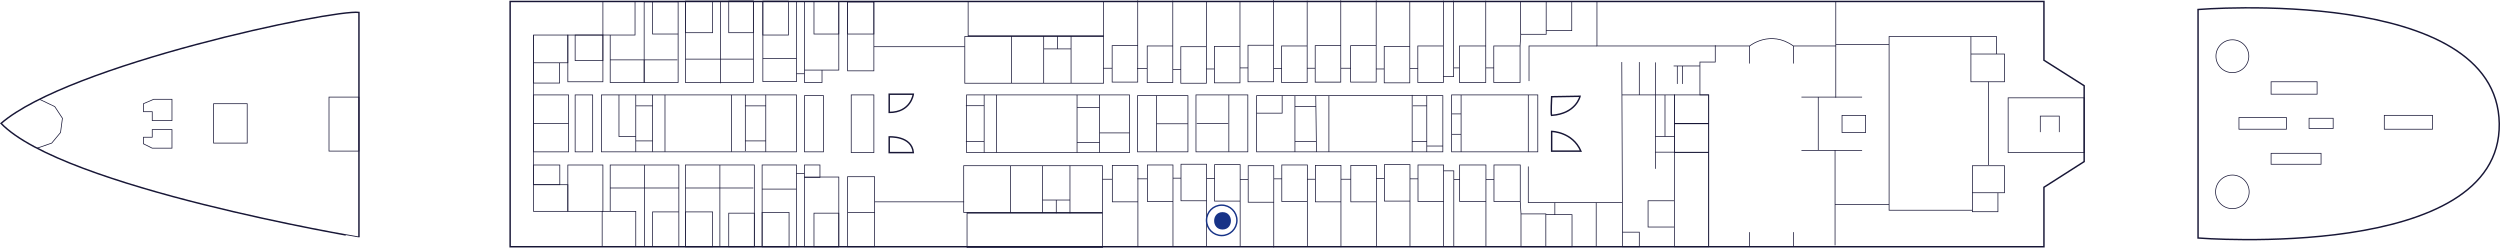<svg xmlns="http://www.w3.org/2000/svg" viewBox="0 0 3421.93 339.26"><defs><style>.cls-2,.cls-3{fill:none;stroke-miterlimit:10}.cls-3{stroke-width:2px}.cls-2,.cls-3{stroke:#171636}</style></defs><g id="_3eme_plan"><path class="cls-3" d="M3008.63 12.99v312.78s415 33.12 412.28-156.59c-2.72-189.71-412.28-156.19-412.28-156.19Z"/><path class="cls-2" d="M3263.56 157.89h65.98v18.99h-65.98zM3160.59 161.88h32.99v13.99h-32.99zM3108.61 111.92h62.98v16.99h-62.98zM3064.62 160.88h64.98v15.99h-64.98zM3108.61 209.85H3177v14.99h-68.39z"/><circle class="cls-2" cx="3055.61" cy="262.6" r="22.99"/><circle class="cls-2" cx="3055.61" cy="76.94" r="22.48"/><path class="cls-3" d="M2797.69 2v80.44l55.05 34.91v103.83l-55.05 35.14v81.44H698.26V2h2099.43z"/><path class="cls-2" d="M2748.7 133.9h104.03v74.95H2748.7zM2697.72 73.95h45.99v37.97h-45.99zM2699.72 226.84h43.99v36.97h-43.99zM2699.72 263.81h34.99v25.98h-34.99zM2697.72 49.96h34.99v23.98h-34.99z"/><path class="cls-2" d="M2792.69 180.87v-21.98h26v21.98M2721.71 111.92v113.92M2697.72 49.96h-111.97v237.83h113.97M2511.77 335.76V279.8h73.98M2512.77 2v58.96h72.98M2511.77 279.8v-73.95M2465.78 205.85h82.98M2512.77 60.96v72.94M2548.76 132.9h-82.98M2488.78 132.9v72.95M2521.33 157.89h32.29v23.49h-32.29zM2185.86 2v60.96h208.94s28.08-22.79 59.98 0h57.98"/><path class="cls-2" d="M2347.81 61.96v22.98h-20.99v44.97h12v207.85"/><path class="cls-2" d="M2291.83 129.91h46.99v38.97h-46.99zM2291.83 169.38h46.99v38.97h-46.99zM2291.83 208.85h46.99v128.91h-46.99zM2255.84 274.8h35.99v35.99h-35.99zM2220.85 317.77h22.99v19.99h-22.99z"/><path class="cls-2" d="M2265.84 129.91h26.3v78.37h-26.3zM2290.83 90.29h35.99M2302.77 114.91V89.94M2295.83 114.92V89.94M2219.85 129.91h45.99V85.42M2243.84 84.94v44.97M2219.85 84.94l1 232.83M2278.99 129.91v56.96M2265.84 208.28v22.75M2394.8 62.95v23.99M2454.78 62.95v23.99M2394.8 337.76v-19.99M2454.78 337.76v-19.99M2091.88 227.84v49.46h128.47M2184.84 337.76V277.3M2115.88 293.79h35.86v43.97h-35.86zM2081.89 292.79h33.99v44.97h-33.99zM2044.9 225.84h35.99v49.96h-35.99zM1997.91 225.84h35.99v49.96h-35.99zM1986.91 129.91h117.97v77.94h-117.97zM2185.86 62.95h-92.98v47.97M2080.89 275.8l1 16.99M2128.22 277.3v16.49M2033.9 275.8v61.96M2033.9 245.82h11M1997.91 245.82h-8v91.94M1989.91 245.82v-11.99h-13.99M1999.91 129.91v77.94M1986.91 183.87h13M1986.91 155.89h13M2091.88 129.91v77.94M2265.64 186.87h26.49"/><path class="cls-3" d="M2123.87 206.85v-26.98s28.46.4 39.99 26.98h-39.99ZM2123.87 157.89c-1.37.1 0-25.48 0-25.48l38.84-.65s-5.14 23.79-38.84 26.14Z"/><path class="cls-2" d="M2081.39 2h34.99v44.97h-34.99zM2116.38 2h34.99v39.97h-34.99zM1940.92 225.84h34.99v49.96h-34.99zM1975.92 337.76V275.8M1940.92 244.82h-11M1894.94 225.34h34.99v49.96h-34.99zM1929.93 337.26V275.3M1894.94 244.33h-11M1848.95 226.34h34.99v49.96h-34.99zM1883.94 338.26V276.3M1848.95 245.32h-14M1800.46 226.34h34.99v49.96h-34.99zM1835.45 338.26V276.3M1800.46 245.32h-11M1754.48 225.84h34.99v49.96h-34.99zM1789.47 337.76V275.8M1754.48 244.82h-11M1708.49 226.84h34.99v49.96h-34.99zM1743.48 338.76V276.8M1708.49 245.82h-11.5M1662.5 225.34h34.99v49.96h-34.99zM1697.49 337.26V275.3M1662.5 244.33h-11M1616.52 224.84h34.99v49.96h-34.99zM1651.51 336.76V274.8M1616.52 243.83h-11M1570.53 225.84h34.99v49.96h-34.99zM1605.52 337.76V275.8M1570.53 244.82h-14M1522.54 226.34h34.99v49.96h-34.99zM1557.53 338.26V276.3M1522.54 245.32h-14M2044.64 62.95h35.99v49.96h-35.99zM1997.66 62.95h35.99v49.96h-35.99zM2080.63 62.95l1-16.98M2033.65 62.95V1M2033.65 92.93h10.99M1997.66 92.94h-8V1M1989.66 92.94v11.98h-14M1940.67 62.95h34.99v49.96h-34.99zM1975.66 1v61.95M1940.67 93.93h-11M1894.69 63.45h34.99v49.96h-34.99zM1929.68 1.5v61.95M1894.69 94.43h-11M1848.7 62.45h34.99v49.96h-34.99zM1883.69.5v61.95M1848.7 93.43h-14M1800.21 62.46h34.99v49.96h-34.99zM1835.2.5v61.96M1800.21 93.43h-11M1754.23 62.96h34.99v49.96h-34.99zM1789.22 1v61.96M1754.23 93.93h-11M1708.24 61.96h34.99v49.96h-34.99zM1743.23 0v61.96M1708.24 92.93h-11.5M1662.25 63.45h34.99v49.96h-34.99zM1697.24 1.5v61.95M1662.25 94.43h-11M1616.27 63.95h34.99v49.96h-34.99zM1651.26 2v61.95M1616.27 94.93h-11.01M1570.28 62.95h34.99v49.96h-34.99zM1605.27 1v61.95M1570.28 93.93h-14M1522.29 62.45h34.99v49.96h-34.99zM1557.28.5v61.95M1522.29 93.43h-12.25M1719.99 130.91h254.93v76.95h-254.93zM1637.01 129.91h70.98v77.94h-70.98zM1557.03 130.91h68.98v76.95h-68.98zM1323.09 129.91h222.94v78.94h-222.94zM1319.09 226.84h63.95v63.95h-63.95zM1427.07 226.84h81.98v63.95h-81.98zM1383.05 226.84h44.02v63.95h-44.02zM1323.66 291.79h185.38v46.97h-185.38zM1952.92 130.91v76.94M1932.93 129.91v77.94M1952.92 144.9h-18.99M1952.92 193.86h-19.99M1952.92 199.85h22M1818.96 207.85v-76.94M1800.96 130.91l1 76.94M1772.47 207.85v-76.94M1801.46 145.9h-28.99M1801.96 193.86h-29.98"/><path class="cls-2" d="M1719.99 154.89h34.99v-23.98M1682 129.91v77.94M1638.01 168.88H1681M1583.02 130.91v76.94M1626.01 169.38h-42.99M1505.04 129.91v78.94M1546.03 181.87h-40.99M1474.23 129.91v78.94M1505.04 147.24h-30.81M1505.04 194.86h-30.81M1364.08 129.91v78.94M1347.09 129.91v78.94M1322.09 193.86h25M1322.09 144.64h25M1464.54 226.84v64.95M1427.07 273.8h37.47M1445.8 291.79V273.8M1320.59 49.96h63.95v63.95h-63.95zM1428.57 49.96h81.98v63.95h-81.98zM1384.55 49.96h44.02v63.95h-44.02zM1325.16 2h185.38v46.97h-185.38zM1466.04 113.92V48.96M1428.57 66.95h37.47M1447.3 48.96v17.99M1101.15 130.91h25.99v76.95h-25.99zM1160.14 241.83h36.99v95.93h-36.99zM1319.59 276.3h-122.46M1160.14 290.79h36.99M1165.14 129.91h30.99v78.94h-30.99zM1101.15 242.33h46.99v95.43h-46.99z"/><path class="cls-2" d="M1101.15 225.84h21.18v16.9h-21.18zM1043.17 225.84h46.99v111.92h-46.99zM1101.15 237.54h-10.99M1043.17 258.81h46.99M938.2 225.84h94.29v111.92H938.2zM1160.14 2.5h35.99v94.43h-35.99zM823.23 129.91h266.93v77.94H823.23zM1044.17 2.25h46.04v109.42h-46.04zM938.2 1.5h92.97v111.42H938.2zM1196.13 63.95h124.46"/><path class="cls-3" d="M1217.12 153.89v-24.98h32.99s-3.14 24.98-32.99 24.98ZM1217.12 208.85v-21.48s30.86-1.91 32.99 21.48h-32.99Z"/><path class="cls-2" d="M1101.15 2h46.99v93.93h-46.99zM1101.15 95.93v16.99h24V95.93M1090.21 100.93h10.94M1044.17 79.94h46.04M986.19 1.5v112.42M938.2 80.94h92.97M1048.17 129.91v77.94M1020.18 129.91v76.94M1048.17 144.9h-27.99M1048.17 192.86h-27.99M1001.18 129.91v77.94M910.21 129.91v77.94M893.21 129.91v77.94M870.22 129.91v77.94M893.21 144.9h-22.99M893.21 192.86h-22.99M847.22 129.91v56.96h23.34M985.35 225.84v111.92M938.2 257.32h92.97M824.23 337.76v-48.47h11v-63.45h93.97v111.92M882.21 337.76V225.84M835.23 257.32h93.97"/><path class="cls-2" d="M835.23 289.29h34.99v48.47M893.21 337.76v-47.72h35.99M938.2 290.04h37.19v47.72H938.2zM997.47 291.79h35.03v45.97h-35.03zM1043.17 290.79h36.88v46.97h-36.88zM1114.15 291.79h33.99v45.97h-33.99zM1160.14 2.5h35.99v44.07h-35.99zM1114.15 1.99h33.99v44.57h-33.99zM1044.17 1.5h34.99v46.47h-34.99zM997.47 1.5h33.71v43.3h-33.71zM938.2 1.99h37.19V44.8H938.2zM881.71 2.5h46.49v110.42h-46.49zM825.23 1.99h43.99v45.97h-43.99z"/><path class="cls-2" d="M835.23 81.94h46.49v30.98h-46.49zM927.2 81.94h-45.49M893.21 1.99v44.58h34.99M835.23 81.94V47.97M777.24 47.97h47.99v63.95h-47.99z"/><path class="cls-2" d="M730.26 47.96h46.99v37.97h-46.99zM787.24 47.96h37.99v34.98h-37.99zM730.26 85.94h35.68v27.75h-35.68zM787.24 129.91h23.99v77.94h-23.99zM730.26 129.91h47.99v77.94h-47.99zM777.24 225.84h47.99v63.45h-47.99zM730.26 225.84h35.99v26.98h-35.99z"/><path class="cls-2" d="M730.26 252.82h46.99v36.47h-46.99zM730.26 47.96v240.83M730.26 168.88h47.98"/><path class="cls-3" d="M491.32 16.99v307.78S86.61 256.94 1.45 168.89C94.5 88.43 455.9 12.53 491.32 16.99Z"/><path class="cls-2" d="m54.03 135.9 20.92 9.98 10.51 16-2.61 19.5-12.04 14.48-20.09 6.99M196.41 141.9v11h11.99V165h26.99v-29.1H210.4l-13.99 6zM196.41 196.85l-.01-8.99 12 .01v-10.51h26.99v25.49H208.4l-11.99-6zM292.37 141.9h45.99v53.96h-45.99zM450.33 132.9h40.99v73.95h-40.99z"/></g><g id="points"><path d="M1673.38 314.16c15.32 0 15.35-23.81 0-23.81s-15.35 23.81 0 23.81Z" style="fill:#173387"/><circle cx="1672.25" cy="301.6" r="20.8" style="stroke-width:2px;fill:none;stroke-miterlimit:10;stroke:#173387"/></g></svg>